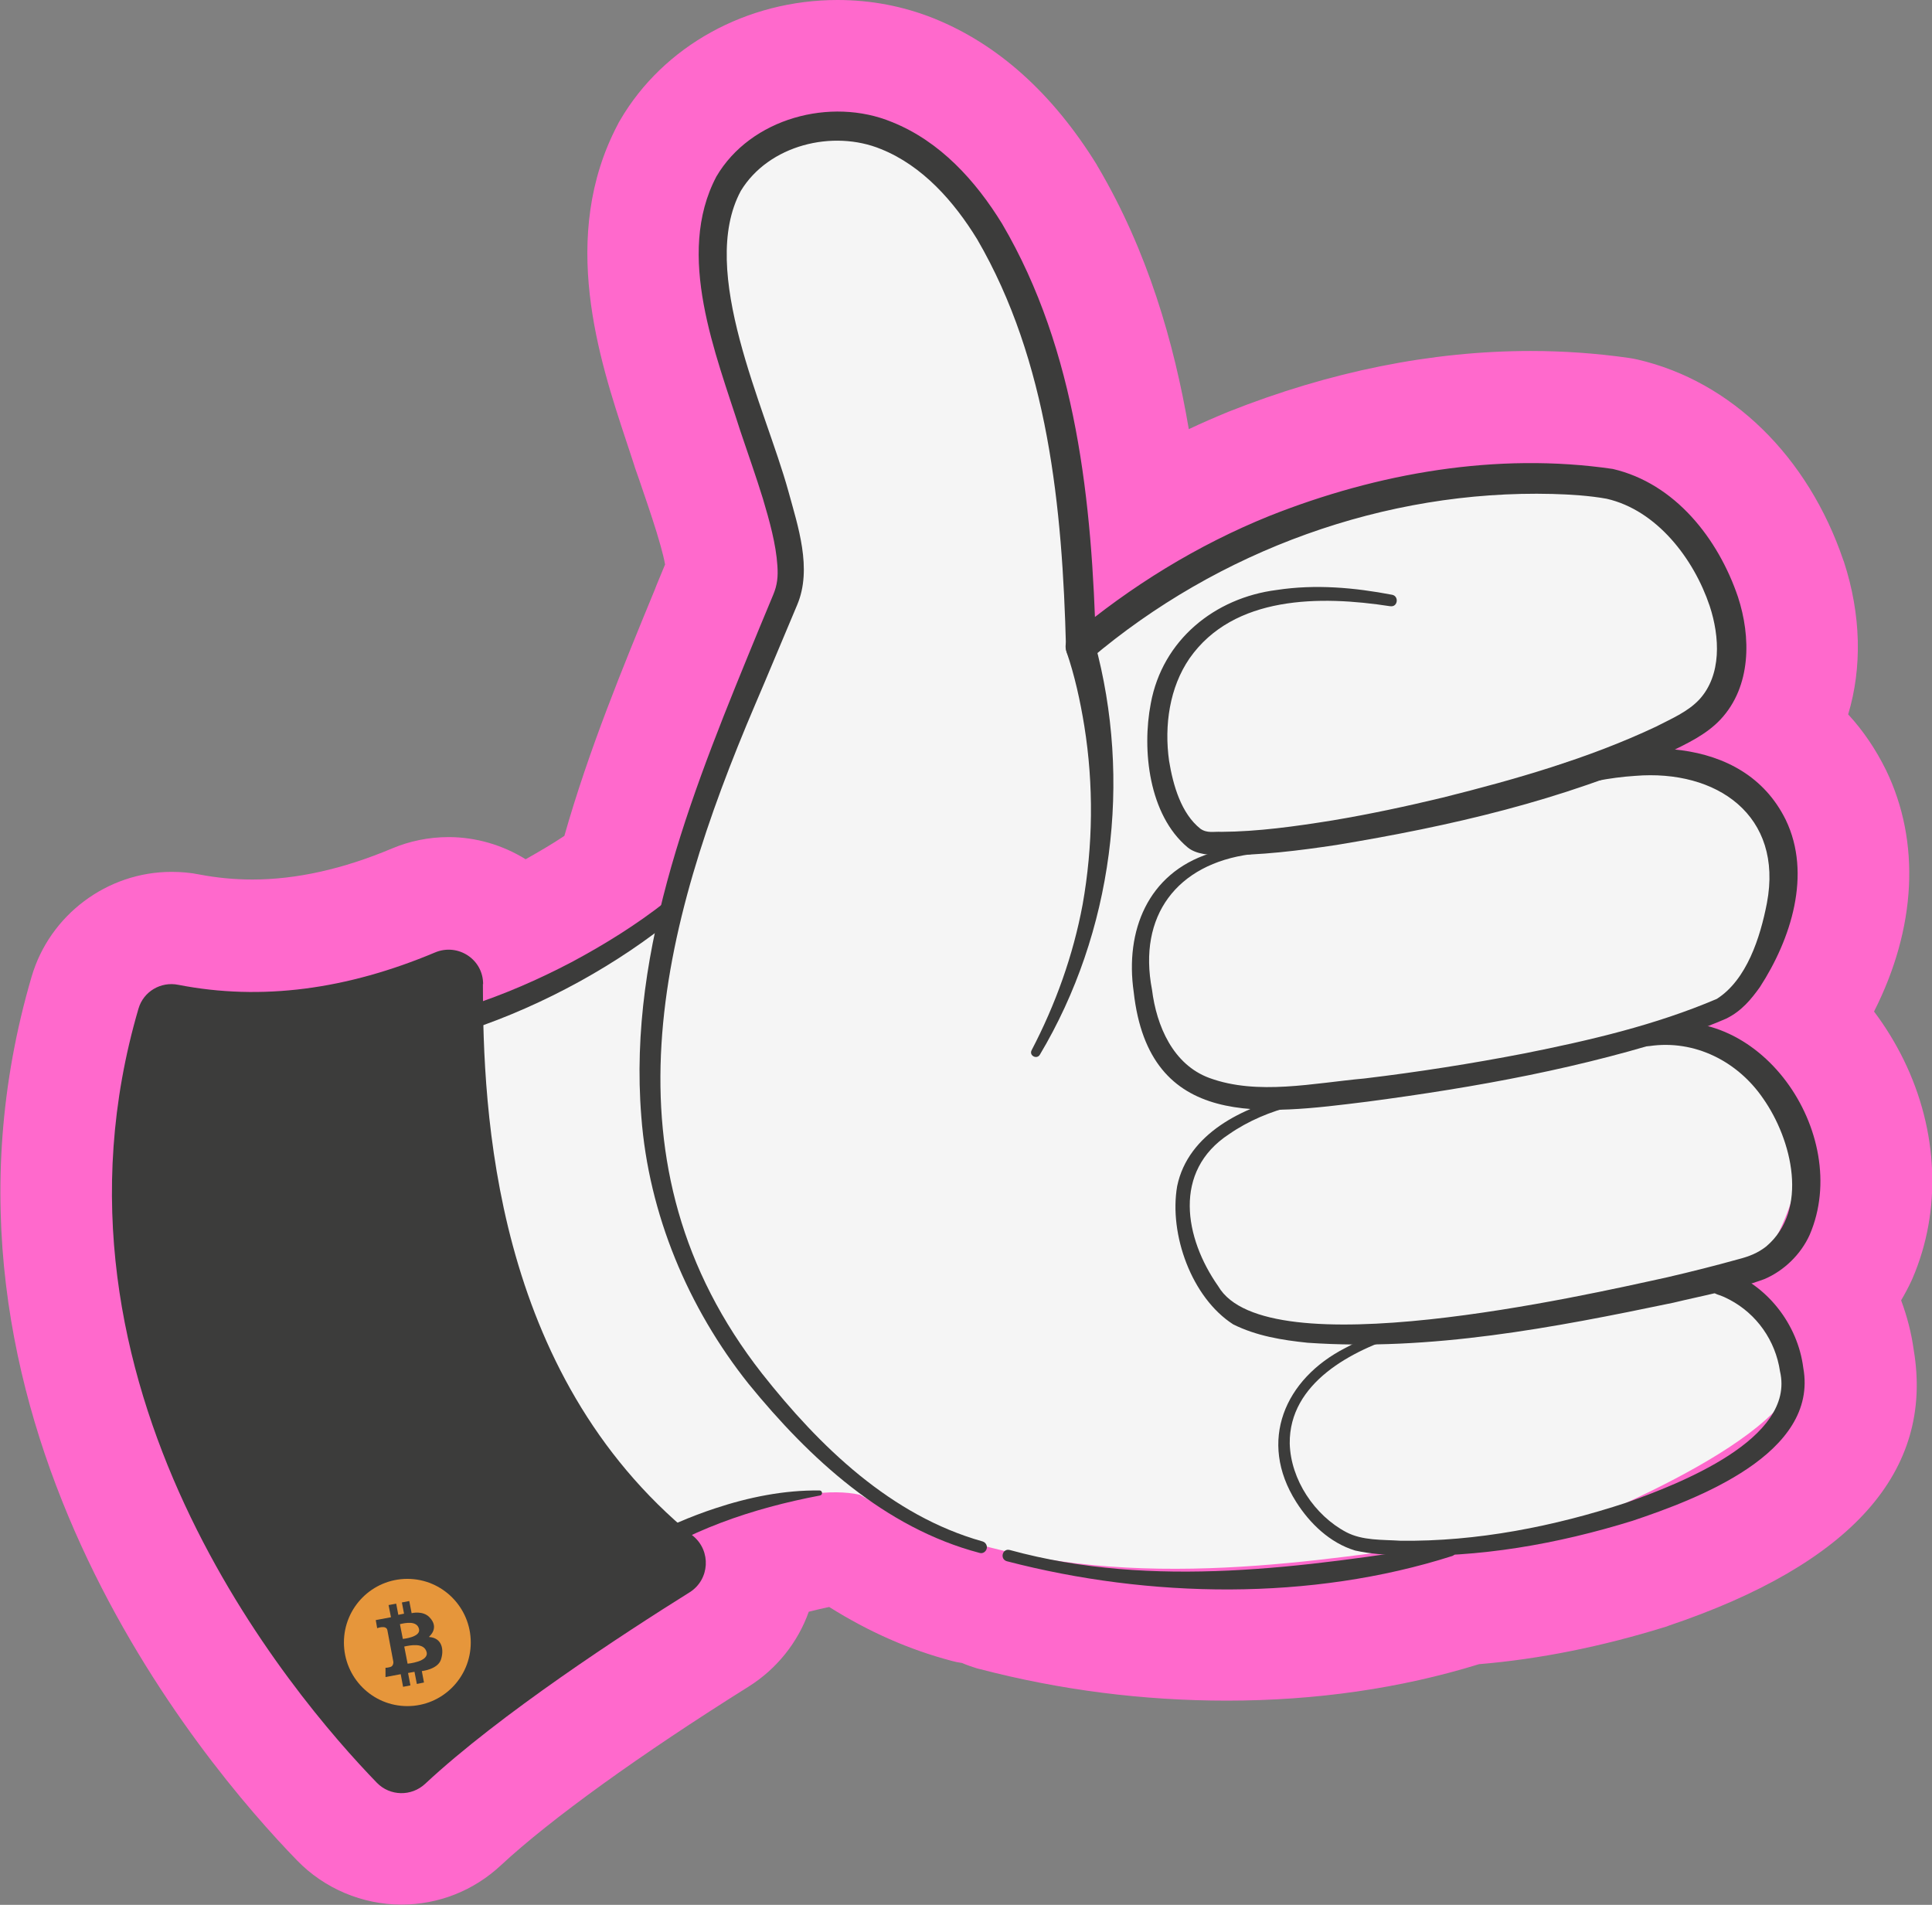 <svg width="71" height="70" viewBox="0 0 71 70" fill="none" xmlns="http://www.w3.org/2000/svg">
<rect x="0" y="0" width="71" height="70" fill="#808080" stroke="none"/>
<g clip-path="url(#clip0_429_54)">
<path d="M14.743 67.942C13.844 67.942 12.997 67.583 12.377 66.935C9.095 63.564 -1.257 51.392 3.116 36.471C3.526 35.07 4.836 34.089 6.293 34.089C6.512 34.089 6.721 34.107 6.931 34.15C7.699 34.299 8.484 34.378 9.27 34.378C11.155 34.378 13.146 33.94 15.179 33.082C15.59 32.907 16.026 32.819 16.471 32.819C17.344 32.819 18.2 33.178 18.819 33.8C18.889 33.87 18.959 33.94 19.02 34.019C19.352 33.861 19.692 33.695 20.015 33.52C20.905 33.047 21.735 32.531 22.494 31.996C23.376 28.686 24.676 25.517 25.942 22.452L26.509 21.086C26.527 21.024 26.518 20.972 26.509 20.91C26.474 20.333 26.256 19.588 26.064 18.931C25.863 18.284 25.637 17.627 25.41 16.961L25.252 16.515C25.139 16.173 25.043 15.858 24.938 15.543C24.013 12.732 22.738 8.879 24.502 5.534C24.519 5.508 24.528 5.481 24.545 5.455C25.776 3.362 28.159 2.058 30.769 2.058C31.738 2.058 32.672 2.242 33.536 2.601C35.465 3.371 37.158 4.904 38.546 7.154C40.764 10.928 41.645 15.175 42.02 18.984C43.277 18.231 44.56 17.592 45.87 17.066C49.361 15.683 52.853 14.974 56.24 14.974C57.357 14.974 58.465 15.052 59.539 15.21C59.592 15.21 59.653 15.227 59.705 15.245C62.446 15.884 64.715 18.135 65.78 21.287C66.444 23.319 66.304 25.306 65.44 26.839C66.278 27.452 66.959 28.248 67.43 29.212C68.582 31.585 68.189 34.562 66.365 37.39C66.348 37.417 66.33 37.443 66.313 37.46C67.028 38.135 67.639 38.949 68.085 39.877C69.097 41.953 69.202 44.255 68.364 46.191C68.128 46.707 67.814 47.18 67.447 47.592C67.866 48.319 68.154 49.124 68.268 49.956C69.123 54.982 62.734 57.128 60.621 57.837C58.3 58.555 56.056 58.993 53.918 59.159C51.168 60.035 48.183 60.473 45.041 60.473C42.151 60.473 39.262 60.105 36.46 59.369C36.259 59.317 36.076 59.238 35.91 59.142C35.753 59.133 35.57 59.107 35.43 59.063C33.877 58.651 32.384 57.951 30.883 56.917C30.839 56.917 30.787 56.917 30.734 56.917C30.664 56.944 30.594 56.961 30.516 56.97C29.582 57.145 28.727 57.364 27.95 57.618V57.644C27.88 58.713 27.304 59.685 26.396 60.254C23.995 61.751 19.587 64.632 16.977 67.058C16.358 67.636 15.555 67.951 14.717 67.951L14.743 67.942Z" fill="#FF69CC"/>
<path d="M30.778 4.107C31.459 4.107 32.139 4.229 32.759 4.492C34.531 5.201 35.84 6.655 36.809 8.231C39.367 12.592 40.03 17.741 40.222 22.706C42.178 21.182 44.334 19.895 46.638 18.967C49.676 17.758 52.958 17.023 56.24 17.023C57.243 17.023 58.247 17.093 59.242 17.233C61.538 17.767 63.118 19.799 63.842 21.935C64.323 23.398 64.34 25.219 63.205 26.436C62.743 26.935 62.14 27.242 61.547 27.531C63.24 27.706 64.776 28.441 65.597 30.105C66.566 32.11 65.789 34.501 64.645 36.261C64.331 36.699 63.982 37.137 63.406 37.417C63.24 37.487 62.978 37.592 62.725 37.697C65.737 38.476 67.779 42.364 66.496 45.368C66.173 46.086 65.553 46.69 64.829 46.996C64.663 47.058 64.506 47.102 64.34 47.154C65.37 47.855 66.094 49.011 66.251 50.254C66.828 53.415 62.332 55.088 59.984 55.876C57.846 56.532 55.646 56.988 53.42 57.119C53.403 57.137 53.394 57.163 53.359 57.172C50.723 58.012 47.895 58.406 45.058 58.406C42.221 58.406 39.568 58.038 36.993 57.373C36.801 57.321 36.801 57.093 36.923 56.996C36.696 56.944 36.46 56.891 36.233 56.83C36.233 56.856 36.251 56.891 36.242 56.918C36.216 57.014 36.129 57.075 36.032 57.075C36.015 57.075 35.998 57.075 35.971 57.075C34.47 56.681 33.108 55.972 31.86 55.088C31.773 55.035 31.677 54.991 31.59 54.939C31.319 54.877 31.013 54.851 30.691 54.851C30.525 54.851 30.359 54.851 30.175 54.869C30.175 54.904 30.149 54.939 30.114 54.947C28.5 55.254 26.902 55.709 25.41 56.401C25.427 56.41 25.436 56.427 25.453 56.436C26.125 56.988 26.064 58.038 25.331 58.503C22.922 60.009 18.348 62.986 15.607 65.543C15.363 65.771 15.049 65.884 14.743 65.884C14.411 65.884 14.088 65.753 13.844 65.499C10.745 62.303 1.021 50.902 5.08 37.049C5.237 36.497 5.744 36.147 6.293 36.147C6.372 36.147 6.459 36.147 6.538 36.173C7.437 36.349 8.353 36.436 9.27 36.436C11.452 36.436 13.695 35.946 15.974 34.983C16.14 34.912 16.305 34.877 16.471 34.877C17.143 34.877 17.737 35.412 17.737 36.147C17.737 36.34 17.737 36.55 17.737 36.76C18.846 36.366 19.928 35.893 20.967 35.342C22.128 34.72 23.262 34.011 24.292 33.214C25.148 29.737 26.544 26.357 27.889 23.082L28.395 21.865C28.552 21.497 28.578 21.182 28.552 20.788C28.5 19.991 28.264 19.151 28.019 18.328C27.766 17.504 27.47 16.672 27.19 15.841C26.291 13.012 24.79 9.37 26.309 6.489C27.216 4.939 29.006 4.098 30.769 4.098M65.318 45.333C65.571 44.983 65.728 44.58 65.798 44.151C65.667 44.571 65.492 44.965 65.318 45.333ZM59.871 55.166C61.39 54.623 64.192 53.52 65.134 51.926C63.93 53.126 61.721 54.308 59.871 55.166ZM43.155 57.645C41.802 57.645 40.423 57.566 39.035 57.382C40.51 57.645 42.012 57.75 43.504 57.75C45.957 57.75 48.419 57.469 50.845 57.119C50.714 57.11 50.592 57.093 50.47 57.084C48.331 57.364 45.809 57.653 43.164 57.653M30.778 0C27.443 0 24.38 1.69 22.791 4.413C22.756 4.466 22.73 4.518 22.704 4.571C20.53 8.695 22.023 13.205 23.009 16.191C23.114 16.497 23.21 16.804 23.306 17.093C23.315 17.119 23.323 17.154 23.332 17.18L23.489 17.627C23.716 18.293 23.934 18.923 24.126 19.545C24.205 19.816 24.371 20.341 24.441 20.744L24.126 21.506L24.065 21.664C22.869 24.571 21.639 27.557 20.74 30.718C20.294 31.016 19.814 31.296 19.317 31.576C18.47 31.051 17.484 30.762 16.489 30.762C15.773 30.762 15.066 30.902 14.402 31.182C12.613 31.935 10.893 32.321 9.279 32.321C8.624 32.321 7.969 32.259 7.332 32.137C6.992 32.067 6.643 32.04 6.302 32.04C3.937 32.04 1.824 33.625 1.161 35.893C-3.526 51.883 7.446 64.799 10.92 68.371C11.924 69.405 13.32 69.991 14.752 69.991C16.113 69.991 17.405 69.483 18.409 68.546C20.225 66.856 23.542 64.466 27.513 61.979C28.543 61.331 29.32 60.359 29.722 59.229C29.966 59.168 30.21 59.107 30.472 59.054C31.939 59.974 33.414 60.622 34.968 61.033C35.09 61.068 35.221 61.095 35.352 61.112C35.535 61.191 35.718 61.252 35.91 61.313C35.937 61.313 35.963 61.331 35.989 61.331C38.965 62.11 42.02 62.496 45.084 62.496C48.349 62.496 51.465 62.049 54.354 61.156C56.571 60.972 58.876 60.508 61.215 59.781C61.25 59.772 61.276 59.764 61.311 59.746C68.041 57.478 71.079 54.072 70.328 49.606C70.241 48.975 70.084 48.371 69.865 47.785C70.005 47.548 70.136 47.303 70.249 47.058C70.258 47.032 70.275 47.005 70.284 46.979C71.358 44.483 71.236 41.559 69.961 38.949C69.647 38.31 69.28 37.715 68.87 37.172C70.424 34.107 70.59 30.937 69.307 28.293C68.931 27.531 68.469 26.848 67.919 26.252C68.434 24.545 68.399 22.592 67.762 20.639L67.744 20.595C66.444 16.769 63.624 14.011 60.185 13.214C60.072 13.187 59.967 13.17 59.853 13.152C58.684 12.986 57.479 12.898 56.257 12.898C52.608 12.898 48.873 13.652 45.145 15.131C44.657 15.333 44.168 15.543 43.688 15.771C43.146 12.574 42.169 9.221 40.353 6.138C40.336 6.112 40.318 6.086 40.31 6.06C38.686 3.433 36.67 1.62 34.313 0.674C33.196 0.228 32.008 0 30.778 0Z" fill="#FF69CC"/>
<path d="M29.015 5.062C33.789 2.715 39.83 8.363 40.056 23.757C40.484 23.17 41.287 22.426 42.239 22.198C47.52 17.321 57.732 17.627 57.619 17.356C62.786 17.47 66.4 24.694 60.447 27.837C62.097 27.636 64.488 27.794 65.544 30.692C66.889 34.413 61.861 38.013 61.861 38.013C61.861 38.013 65.326 38.529 66.033 41.655C66.557 43.976 64.488 47.005 64.043 47.128C64.043 47.128 66.478 48.704 65.99 50.639C65.318 53.31 56.789 56.48 56.789 56.48C56.789 56.48 54.136 56.594 50.47 57.075C45.233 57.767 37.77 58.512 31.598 54.93C27.356 53.993 16.96 60.683 16.96 60.683C16.96 60.683 16.332 62.995 12.281 54.002C6.843 41.918 9.357 38.135 9.357 38.135C15.956 40.044 24.607 33.652 24.607 33.652C24.607 33.652 26.867 27.548 28.884 21.935C29.765 19.484 22.581 8.214 29.006 5.053L29.015 5.062Z" fill="#F5F5F5"/>
<path d="M37.115 56.962C42.396 58.407 47.939 57.592 53.254 56.76C53.508 56.708 53.621 57.093 53.368 57.181C48.183 58.836 42.247 58.739 37.001 57.373C36.731 57.294 36.836 56.883 37.115 56.962Z" fill="#3C3C3B"/>
<path d="M51.081 22.277C48.532 21.883 45.337 21.874 43.714 24.195C42.981 25.263 42.78 26.655 42.963 27.96C43.111 28.862 43.408 29.895 44.115 30.456C44.368 30.631 44.604 30.552 44.883 30.569C46.228 30.561 47.607 30.368 48.968 30.149C50.33 29.921 51.683 29.632 53.027 29.308C55.69 28.643 58.378 27.872 60.848 26.708C61.407 26.419 62.018 26.165 62.446 25.709C63.275 24.808 63.205 23.407 62.83 22.268C62.245 20.526 60.883 18.748 59.042 18.328C58.413 18.214 57.706 18.17 57.051 18.152C50.898 17.995 44.77 20.228 40.074 24.212C39.742 24.51 39.166 24.247 39.175 23.8C39.044 18.66 38.52 13.275 35.91 8.792C35.055 7.399 33.903 6.095 32.384 5.482C30.603 4.746 28.246 5.333 27.225 7.014C25.637 9.965 28.124 14.974 28.971 18.047C29.32 19.326 29.861 20.902 29.294 22.233C28.962 23.012 28.107 25.07 27.758 25.876C24.249 34.098 21.988 42.785 28.002 50.473C30.123 53.161 32.742 55.701 36.111 56.646C36.224 56.681 36.294 56.804 36.259 56.918C36.224 57.032 36.111 57.102 35.998 57.067C32.506 56.147 29.748 53.599 27.513 50.858C25.287 48.065 23.838 44.615 23.568 41.033C23.061 34.764 25.575 28.757 27.906 23.082L28.412 21.865C28.569 21.497 28.596 21.182 28.569 20.788C28.517 19.991 28.281 19.151 28.037 18.328C27.784 17.505 27.487 16.673 27.208 15.841C26.309 13.012 24.807 9.37 26.326 6.489C27.583 4.343 30.533 3.555 32.777 4.484C34.549 5.193 35.858 6.646 36.827 8.223C39.576 12.899 40.135 18.485 40.275 23.783L39.376 23.371C41.549 21.541 44.011 20.026 46.655 18.958C50.627 17.382 55.009 16.611 59.269 17.233C61.564 17.767 63.144 19.799 63.869 21.935C64.349 23.398 64.366 25.219 63.231 26.436C62.699 27.005 61.983 27.329 61.311 27.662C57.401 29.422 53.298 30.359 49.117 31.051C47.72 31.261 46.324 31.436 44.883 31.427C44.473 31.427 43.958 31.401 43.644 31.139C42.221 29.948 41.959 27.566 42.291 25.849C42.719 23.52 44.639 21.97 46.917 21.681C48.349 21.462 49.78 21.594 51.16 21.857C51.421 21.909 51.369 22.321 51.09 22.277H51.081Z" fill="#3C3C3B"/>
<path d="M45.957 31.392C43.251 31.752 41.811 33.652 42.335 36.366C42.501 37.706 43.111 39.125 44.447 39.615C46.219 40.263 48.279 39.799 50.147 39.632C52.111 39.396 54.066 39.09 56.013 38.713C58.431 38.231 60.831 37.671 63.092 36.708C64.192 36.007 64.689 34.449 64.933 33.188C65.544 29.965 63.092 28.266 60.089 28.512C59.146 28.573 58.204 28.765 57.278 29.046C56.746 29.203 56.493 28.415 57.008 28.223C59.836 27.128 64.052 26.944 65.623 30.123C66.592 32.128 65.815 34.519 64.672 36.279C64.357 36.717 64.008 37.154 63.432 37.435C63.083 37.592 62.367 37.864 62.009 37.986C58.186 39.247 54.241 39.956 50.269 40.482C46.402 40.963 42.23 41.533 41.663 36.454C41.34 34.212 42.178 32.102 44.447 31.366C44.936 31.2 45.442 31.095 45.966 31.077C46.053 31.077 46.123 31.139 46.123 31.226C46.123 31.314 46.062 31.384 45.975 31.384L45.957 31.392Z" fill="#3C3C3B"/>
<path d="M60.482 37.724C64.602 36.594 68.102 41.664 66.505 45.377C66.182 46.095 65.562 46.699 64.838 47.006C63.738 47.408 62.62 47.601 61.494 47.873C57.086 48.792 52.582 49.659 48.052 49.344C47.118 49.247 46.184 49.098 45.32 48.669C43.792 47.689 42.954 45.359 43.26 43.59C43.661 41.647 45.695 40.675 47.459 40.272C47.563 40.245 47.659 40.316 47.685 40.412C47.712 40.517 47.642 40.622 47.537 40.639C46.699 40.841 45.87 41.191 45.163 41.682C43.094 43.039 43.522 45.491 44.77 47.268C46.525 50.281 58.177 47.618 61.285 46.935C62.149 46.734 63.022 46.515 63.869 46.279C64.279 46.174 64.593 46.051 64.907 45.806C66.487 44.466 65.859 41.883 64.794 40.368C63.86 39.002 62.28 38.197 60.613 38.442C60.159 38.494 60.037 37.837 60.473 37.724H60.482Z" fill="#3C3C3B"/>
<path d="M51.544 49.046C49.684 49.615 47.371 50.815 47.397 53.047C47.432 54.378 48.314 55.692 49.475 56.305C50.077 56.62 50.793 56.576 51.465 56.62C54.276 56.655 57.112 56.095 59.775 55.219C61.695 54.536 65.998 52.881 65.414 50.394C65.248 49.265 64.558 48.284 63.554 47.758C63.406 47.68 63.249 47.61 63.127 47.575C62.542 47.373 62.821 46.506 63.415 46.681C64.942 47.216 66.068 48.669 66.269 50.263C66.845 53.424 62.35 55.096 60.002 55.885C57.235 56.743 54.354 57.251 51.456 57.163C50.906 57.137 50.348 57.102 49.798 56.979C48.873 56.699 48.131 55.981 47.633 55.193C46.219 52.96 47.214 50.674 49.44 49.536C50.086 49.186 50.767 48.932 51.465 48.73C51.552 48.704 51.639 48.757 51.666 48.836C51.692 48.923 51.64 49.011 51.561 49.037L51.544 49.046Z" fill="#3C3C3B"/>
<path d="M40.231 23.616C41.61 28.669 40.894 34.264 38.215 38.757C38.11 38.941 37.813 38.8 37.909 38.599C38.791 36.909 39.437 35.114 39.786 33.24C40.17 31.077 40.196 28.844 39.847 26.673C39.699 25.762 39.489 24.799 39.192 23.949C38.965 23.249 40.004 22.907 40.231 23.616Z" fill="#3C3C3B"/>
<path d="M24.895 33.643C20.556 37.216 14.088 39.615 9.122 38.696C9.209 38.669 9.174 38.687 9.209 38.669C8.371 39.86 9.165 43.161 9.471 44.589C10.562 49.011 13.983 60 17.693 62.356L17.056 62.776C17.073 62.715 17.091 62.645 17.117 62.601C19.134 59.282 22.616 56.638 26.282 55.429C27.522 55.018 28.823 54.755 30.123 54.773C30.175 54.773 30.21 54.816 30.21 54.869C30.21 54.913 30.175 54.948 30.14 54.956C27.653 55.429 25.209 56.244 23.131 57.732C21.124 59.133 19.299 60.911 18.069 63.039C18.069 63.039 18.086 62.995 18.086 62.977L17.449 63.398C14.324 62.067 11.54 54.58 10.431 51.428C9.584 48.88 6.241 39.554 8.676 37.785C8.79 37.715 8.964 37.645 9.13 37.671C10.466 37.899 11.828 37.96 13.189 37.82C15.93 37.566 18.566 36.638 21.002 35.359C22.215 34.711 23.411 33.967 24.476 33.126C24.816 32.846 25.27 33.345 24.921 33.652L24.895 33.643Z" fill="#3C3C3B"/>
<path d="M17.746 36.156C17.746 40.823 18.121 50.438 25.471 56.445C26.143 56.997 26.082 58.047 25.348 58.512C22.939 60.018 18.365 62.995 15.625 65.552C15.118 66.025 14.333 66.007 13.853 65.517C10.754 62.321 1.03 50.92 5.089 37.067C5.272 36.436 5.909 36.06 6.555 36.191C9.602 36.786 12.744 36.366 15.991 35C16.829 34.65 17.763 35.254 17.754 36.174L17.746 36.156Z" fill="#3C3C3B"/>
<path d="M14.97 62.697C16.257 62.697 17.3 61.65 17.3 60.359C17.3 59.068 16.257 58.021 14.97 58.021C13.683 58.021 12.639 59.068 12.639 60.359C12.639 61.65 13.683 62.697 14.97 62.697Z" fill="#E6963B"/>
<path d="M15.773 60.14C15.773 60.14 16.166 59.825 15.782 59.431C15.537 59.177 15.127 59.282 15.127 59.282L15.04 58.835L14.769 58.888L14.848 59.3L14.638 59.343L14.56 58.932L14.28 58.984L14.368 59.431L13.809 59.536L13.861 59.834C13.861 59.834 14.202 59.702 14.237 59.913L14.455 61.068C14.455 61.068 14.472 61.226 14.341 61.261C14.21 61.296 14.167 61.287 14.167 61.287V61.629L14.726 61.524L14.813 61.988L15.083 61.935L14.996 61.48L15.232 61.436L15.319 61.883L15.581 61.83L15.502 61.41C15.502 61.41 16.078 61.349 16.201 60.998C16.323 60.648 16.262 60.193 15.773 60.158V60.14ZM14.699 59.685C14.883 59.641 15.319 59.545 15.398 59.86C15.476 60.166 14.804 60.228 14.804 60.228L14.699 59.694V59.685ZM14.979 61.138L14.856 60.508C15.066 60.464 15.581 60.35 15.677 60.709C15.773 61.068 14.979 61.138 14.979 61.138Z" fill="#3C3C3B"/>
</g>
<defs>
<clipPath id="clip0_429_54">
<rect width="71" height="70" fill="white"/>
</clipPath>
</defs>
</svg>
